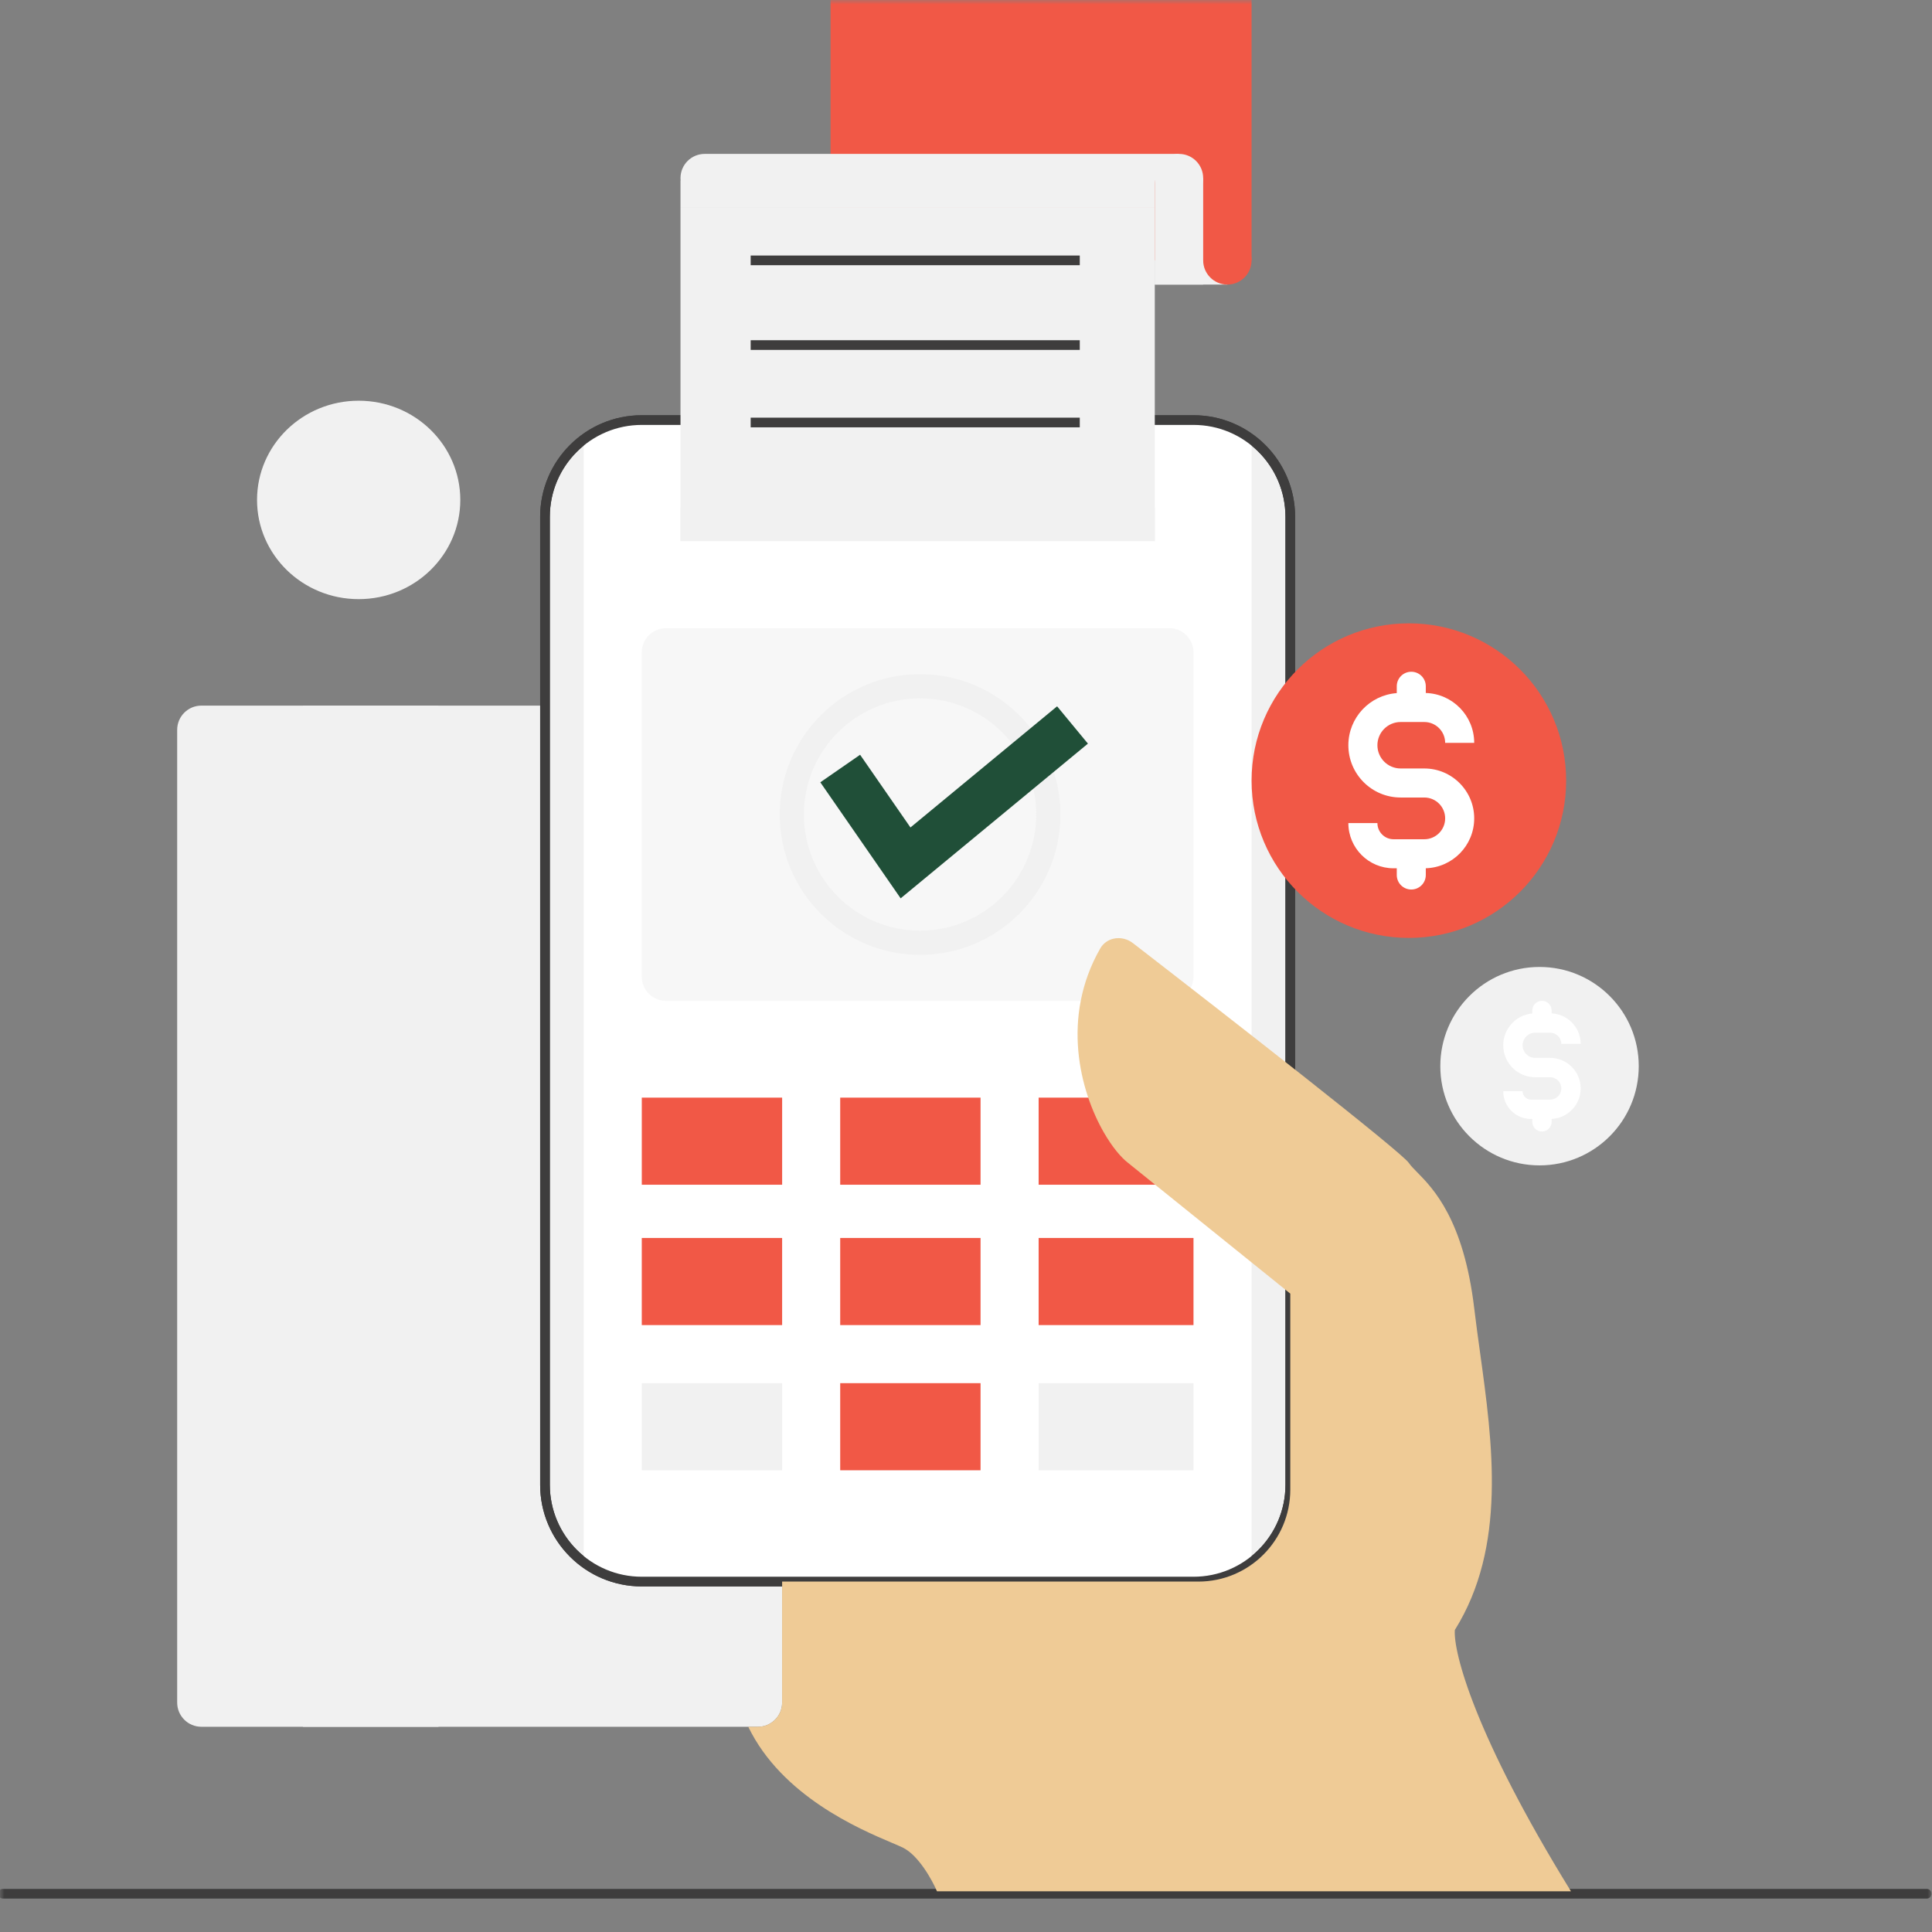<svg width="222" height="222" viewBox="0 0 222 222" fill="none" xmlns="http://www.w3.org/2000/svg">
<rect x="0" y="0" width="222" height="222" fill="#808080" stroke="none"/>
<mask id="mask0_2_7006" style="mask-type:alpha" maskUnits="userSpaceOnUse" x="0" y="0" width="222" height="222">
<rect width="222" height="222" fill="white"/>
</mask>
<g mask="url(#mask0_2_7006)">
<path d="M132.693 27.138H141.034V32.699H132.693V27.138Z" fill="#F1F1F1"/>
<path d="M95.434 -4.561H143.814V29.918H95.434V-4.561Z" fill="#F15846"/>
<path d="M20.359 83.861C20.359 82.325 21.604 81.08 23.14 81.08H87.091C88.627 81.08 89.872 82.325 89.872 83.861V195.638C89.872 197.173 88.627 198.418 87.091 198.418H23.14C21.604 198.418 20.359 197.173 20.359 195.638V83.861Z" fill="#F1F1F1"/>
<path fill-rule="evenodd" clip-rule="evenodd" d="M-0.217 217.604C-0.217 217.297 0.032 217.048 0.339 217.048H221.391C221.698 217.048 221.947 217.297 221.947 217.604C221.947 217.911 221.698 218.16 221.391 218.16H0.339C0.032 218.16 -0.217 217.911 -0.217 217.604Z" fill="#3E3D3D"/>
<path d="M62.623 59.392C62.623 53.249 67.603 48.27 73.745 48.27H137.141C143.284 48.27 148.263 53.249 148.263 59.392V170.612C148.263 176.755 143.284 181.735 137.141 181.735H73.745C67.603 181.735 62.623 176.755 62.623 170.612V59.392Z" fill="#F1F1F1"/>
<path fill-rule="evenodd" clip-rule="evenodd" d="M62.067 59.392C62.067 52.942 67.296 47.713 73.745 47.713H137.141C143.591 47.713 148.819 52.942 148.819 59.392V170.612C148.819 177.062 143.591 182.291 137.141 182.291H73.745C67.296 182.291 62.067 177.062 62.067 170.612V59.392ZM73.745 48.826C67.91 48.826 63.179 53.556 63.179 59.392V170.612C63.179 176.448 67.91 181.178 73.745 181.178H137.141C142.977 181.178 147.707 176.448 147.707 170.612V59.392C147.707 53.556 142.977 48.826 137.141 48.826H73.745Z" fill="#3E3D3D"/>
<path fill-rule="evenodd" clip-rule="evenodd" d="M67.072 50.493C68.931 49.097 71.242 48.27 73.745 48.27H137.141C139.645 48.27 141.955 49.097 143.815 50.493V179.511C141.955 180.908 139.645 181.735 137.141 181.735H73.745C71.242 181.735 68.931 180.908 67.072 179.511V50.493Z" fill="white"/>
<path d="M188.303 122.51C188.303 128.806 183.199 133.91 176.902 133.91C170.607 133.91 165.502 128.806 165.502 122.51C165.502 116.214 170.607 111.11 176.902 111.11C183.199 111.11 188.303 116.214 188.303 122.51Z" fill="#F1F1F1"/>
<path opacity="0.5" d="M73.745 74.963C73.745 73.427 74.99 72.182 76.526 72.182H134.361C135.896 72.182 137.141 73.427 137.141 74.963V112.222C137.141 113.758 135.896 115.002 134.361 115.002H76.526C74.99 115.002 73.745 113.758 73.745 112.222V74.963Z" fill="#F1F1F1"/>
<path d="M73.746 126.125H89.873V136.134H73.746V126.125Z" fill="#F15846"/>
<path d="M96.546 126.125H112.672V136.134H96.546V126.125Z" fill="#F15846"/>
<path d="M119.346 126.125H137.141V136.134H119.346V126.125Z" fill="#F15846"/>
<path d="M73.745 142.251H89.872V152.261H73.745V142.251Z" fill="#F15846"/>
<path d="M96.546 142.251H112.672V152.261H96.546V142.251Z" fill="#F15846"/>
<path d="M119.346 142.251H137.141V152.261H119.346V142.251Z" fill="#F15846"/>
<path d="M73.745 158.935H89.872V168.945H73.745V158.935Z" fill="#F1F1F1"/>
<path d="M96.546 158.935H112.672V168.945H96.546V158.935Z" fill="#F15846"/>
<path d="M119.346 158.935H137.141V168.945H119.346V158.935Z" fill="#F1F1F1"/>
<path fill-rule="evenodd" clip-rule="evenodd" d="M62.067 59.392C62.067 52.942 67.296 47.713 73.745 47.713H137.141C143.591 47.713 148.819 52.942 148.819 59.392V170.612C148.819 177.062 143.591 182.291 137.141 182.291H73.745C67.296 182.291 62.067 177.062 62.067 170.612V59.392ZM73.745 48.826C67.91 48.826 63.179 53.556 63.179 59.392V170.612C63.179 176.448 67.91 181.178 73.745 181.178H137.141C142.977 181.178 147.707 176.448 147.707 170.612V59.392C147.707 53.556 142.977 48.826 137.141 48.826H73.745Z" fill="#3E3D3D"/>
<path d="M78.194 23.801H132.693V62.172H78.194V23.801Z" fill="#F1F1F1"/>
<path fill-rule="evenodd" clip-rule="evenodd" d="M132.693 23.801H78.194V20.743L78.206 20.729C78.198 20.642 78.194 20.554 78.194 20.465C78.194 18.929 79.439 17.684 80.975 17.684H135.473L132.693 20.743V23.801Z" fill="#F1F1F1"/>
<path d="M143.815 29.918C143.815 31.454 142.569 32.699 141.034 32.699C139.498 32.699 138.253 31.454 138.253 29.918C138.253 28.383 139.498 27.138 141.034 27.138C142.569 27.138 143.815 28.383 143.815 29.918Z" fill="#F15846"/>
<path d="M138.253 20.465C138.253 22 137.009 23.245 135.473 23.245C133.937 23.245 132.693 22 132.693 20.465C132.693 18.929 133.937 17.684 135.473 17.684C137.009 17.684 138.253 18.929 138.253 20.465Z" fill="#F1F1F1"/>
<path d="M132.693 20.464H138.253V32.699H132.693V20.464Z" fill="#F1F1F1"/>
<path d="M34.818 81.08H50.389V198.418H34.818V81.08Z" fill="#F1F1F1"/>
<path fill-rule="evenodd" clip-rule="evenodd" d="M105.721 80.246C98.35 80.246 92.374 86.221 92.374 93.592C92.374 100.963 98.35 106.939 105.721 106.939C113.093 106.939 119.068 100.963 119.068 93.592C119.068 86.221 113.093 80.246 105.721 80.246ZM89.594 93.592C89.594 84.686 96.815 77.465 105.721 77.465C114.628 77.465 121.848 84.686 121.848 93.592C121.848 102.499 114.628 109.719 105.721 109.719C96.815 109.719 89.594 102.499 89.594 93.592Z" fill="#F1F1F1"/>
<path fill-rule="evenodd" clip-rule="evenodd" d="M125.01 85.448L103.491 103.225L94.26 89.892L98.832 86.727L104.617 95.081L121.468 81.16L125.01 85.448Z" fill="#204F38"/>
<path d="M52.891 57.445C52.891 63.741 47.663 68.845 41.213 68.845C34.764 68.845 29.535 63.741 29.535 57.445C29.535 51.149 34.764 46.045 41.213 46.045C47.663 46.045 52.891 51.149 52.891 57.445Z" fill="#F1F1F1"/>
<path fill-rule="evenodd" clip-rule="evenodd" d="M49.472 55L36.605 63.272L32.246 56.231L34.61 54.767L37.48 59.404L47.969 52.661L49.472 55Z" fill="#F1F1F1"/>
<path d="M179.961 89.699C179.961 99.681 171.869 107.773 161.888 107.773C151.906 107.773 143.814 99.681 143.814 89.699C143.814 79.718 151.906 71.626 161.888 71.626C171.869 71.626 179.961 79.718 179.961 89.699Z" fill="#F15846"/>
<path fill-rule="evenodd" clip-rule="evenodd" d="M148.263 148.646L129.634 133.632C128.793 132.985 127.795 131.781 126.866 130.174C124.078 125.354 121.905 116.907 126.418 108.996C126.763 108.392 127.313 108.014 127.926 107.867C128.333 107.77 128.767 107.774 129.185 107.882C129.536 107.972 129.875 108.135 130.181 108.371C141.629 117.22 161.055 132.382 161.888 133.632C162.09 133.935 162.417 134.267 162.826 134.683C164.67 136.556 168.182 140.124 169.396 150.315C169.589 151.945 169.822 153.624 170.058 155.337C171.517 165.893 173.152 177.727 167.171 187.296C166.986 189.798 169.396 199.308 180.517 217.326H107.667C107.112 216.028 105.555 213.211 103.775 212.321C103.482 212.175 103.034 211.984 102.467 211.744C98.734 210.159 89.842 206.385 85.98 198.418H87.091C88.627 198.418 89.872 197.173 89.872 195.638V193.97V181.735H137.698C143.533 181.735 148.263 177.005 148.263 171.169V148.646Z" fill="#EFCB96"/>
<path d="M78.194 58.28H132.693V62.172H78.194V58.28Z" fill="#F1F1F1"/>
<path fill-rule="evenodd" clip-rule="evenodd" d="M124.073 30.474H86.258V29.362H124.073V30.474ZM124.073 40.206H86.258V39.094H124.073V40.206ZM124.073 49.104H86.258V47.992H124.073V49.104Z" fill="#3E3D3D"/>
<path fill-rule="evenodd" clip-rule="evenodd" d="M162.166 77.188C163.088 77.188 163.834 77.934 163.834 78.856V79.63C166.922 79.721 169.396 82.253 169.396 85.362H166.059C166.059 84.037 164.985 82.964 163.66 82.964H160.943C159.469 82.964 158.274 84.159 158.274 85.633C158.274 87.107 159.469 88.303 160.943 88.303H163.66C166.827 88.303 169.396 90.87 169.396 94.037C169.396 97.147 166.922 99.677 163.834 99.769V100.544C163.834 101.465 163.088 102.212 162.166 102.212C161.245 102.212 160.498 101.465 160.498 100.544V99.772H160.129C157.262 99.772 154.936 97.447 154.936 94.579H158.274C158.274 95.605 159.105 96.436 160.129 96.436H163.66C164.985 96.436 166.059 95.362 166.059 94.037C166.059 92.713 164.985 91.639 163.66 91.639H160.943C157.626 91.639 154.936 88.95 154.936 85.633C154.936 82.466 157.389 79.871 160.498 79.643V78.856C160.498 77.934 161.245 77.188 162.166 77.188Z" fill="white"/>
<path fill-rule="evenodd" clip-rule="evenodd" d="M177.181 115.002C177.796 115.002 178.293 115.5 178.293 116.115V116.445C180.151 116.536 181.63 118.071 181.63 119.951H179.406C179.406 119.241 178.83 118.666 178.12 118.666H176.403C175.604 118.666 174.957 119.313 174.957 120.111C174.957 120.91 175.604 121.558 176.403 121.558H178.12C180.058 121.558 181.63 123.129 181.63 125.068C181.63 126.948 180.151 128.483 178.293 128.574V128.905C178.293 129.519 177.796 130.017 177.181 130.017C176.567 130.017 176.069 129.519 176.069 128.905V128.578H175.923C174.161 128.578 172.732 127.15 172.732 125.388H174.957C174.957 125.921 175.389 126.354 175.923 126.354H178.12C178.83 126.354 179.406 125.778 179.406 125.068C179.406 124.358 178.83 123.781 178.12 123.781H176.403C174.375 123.781 172.732 122.138 172.732 120.111C172.732 118.197 174.198 116.625 176.069 116.456V116.115C176.069 115.5 176.567 115.002 177.181 115.002Z" fill="white"/>
</g>
</svg>
